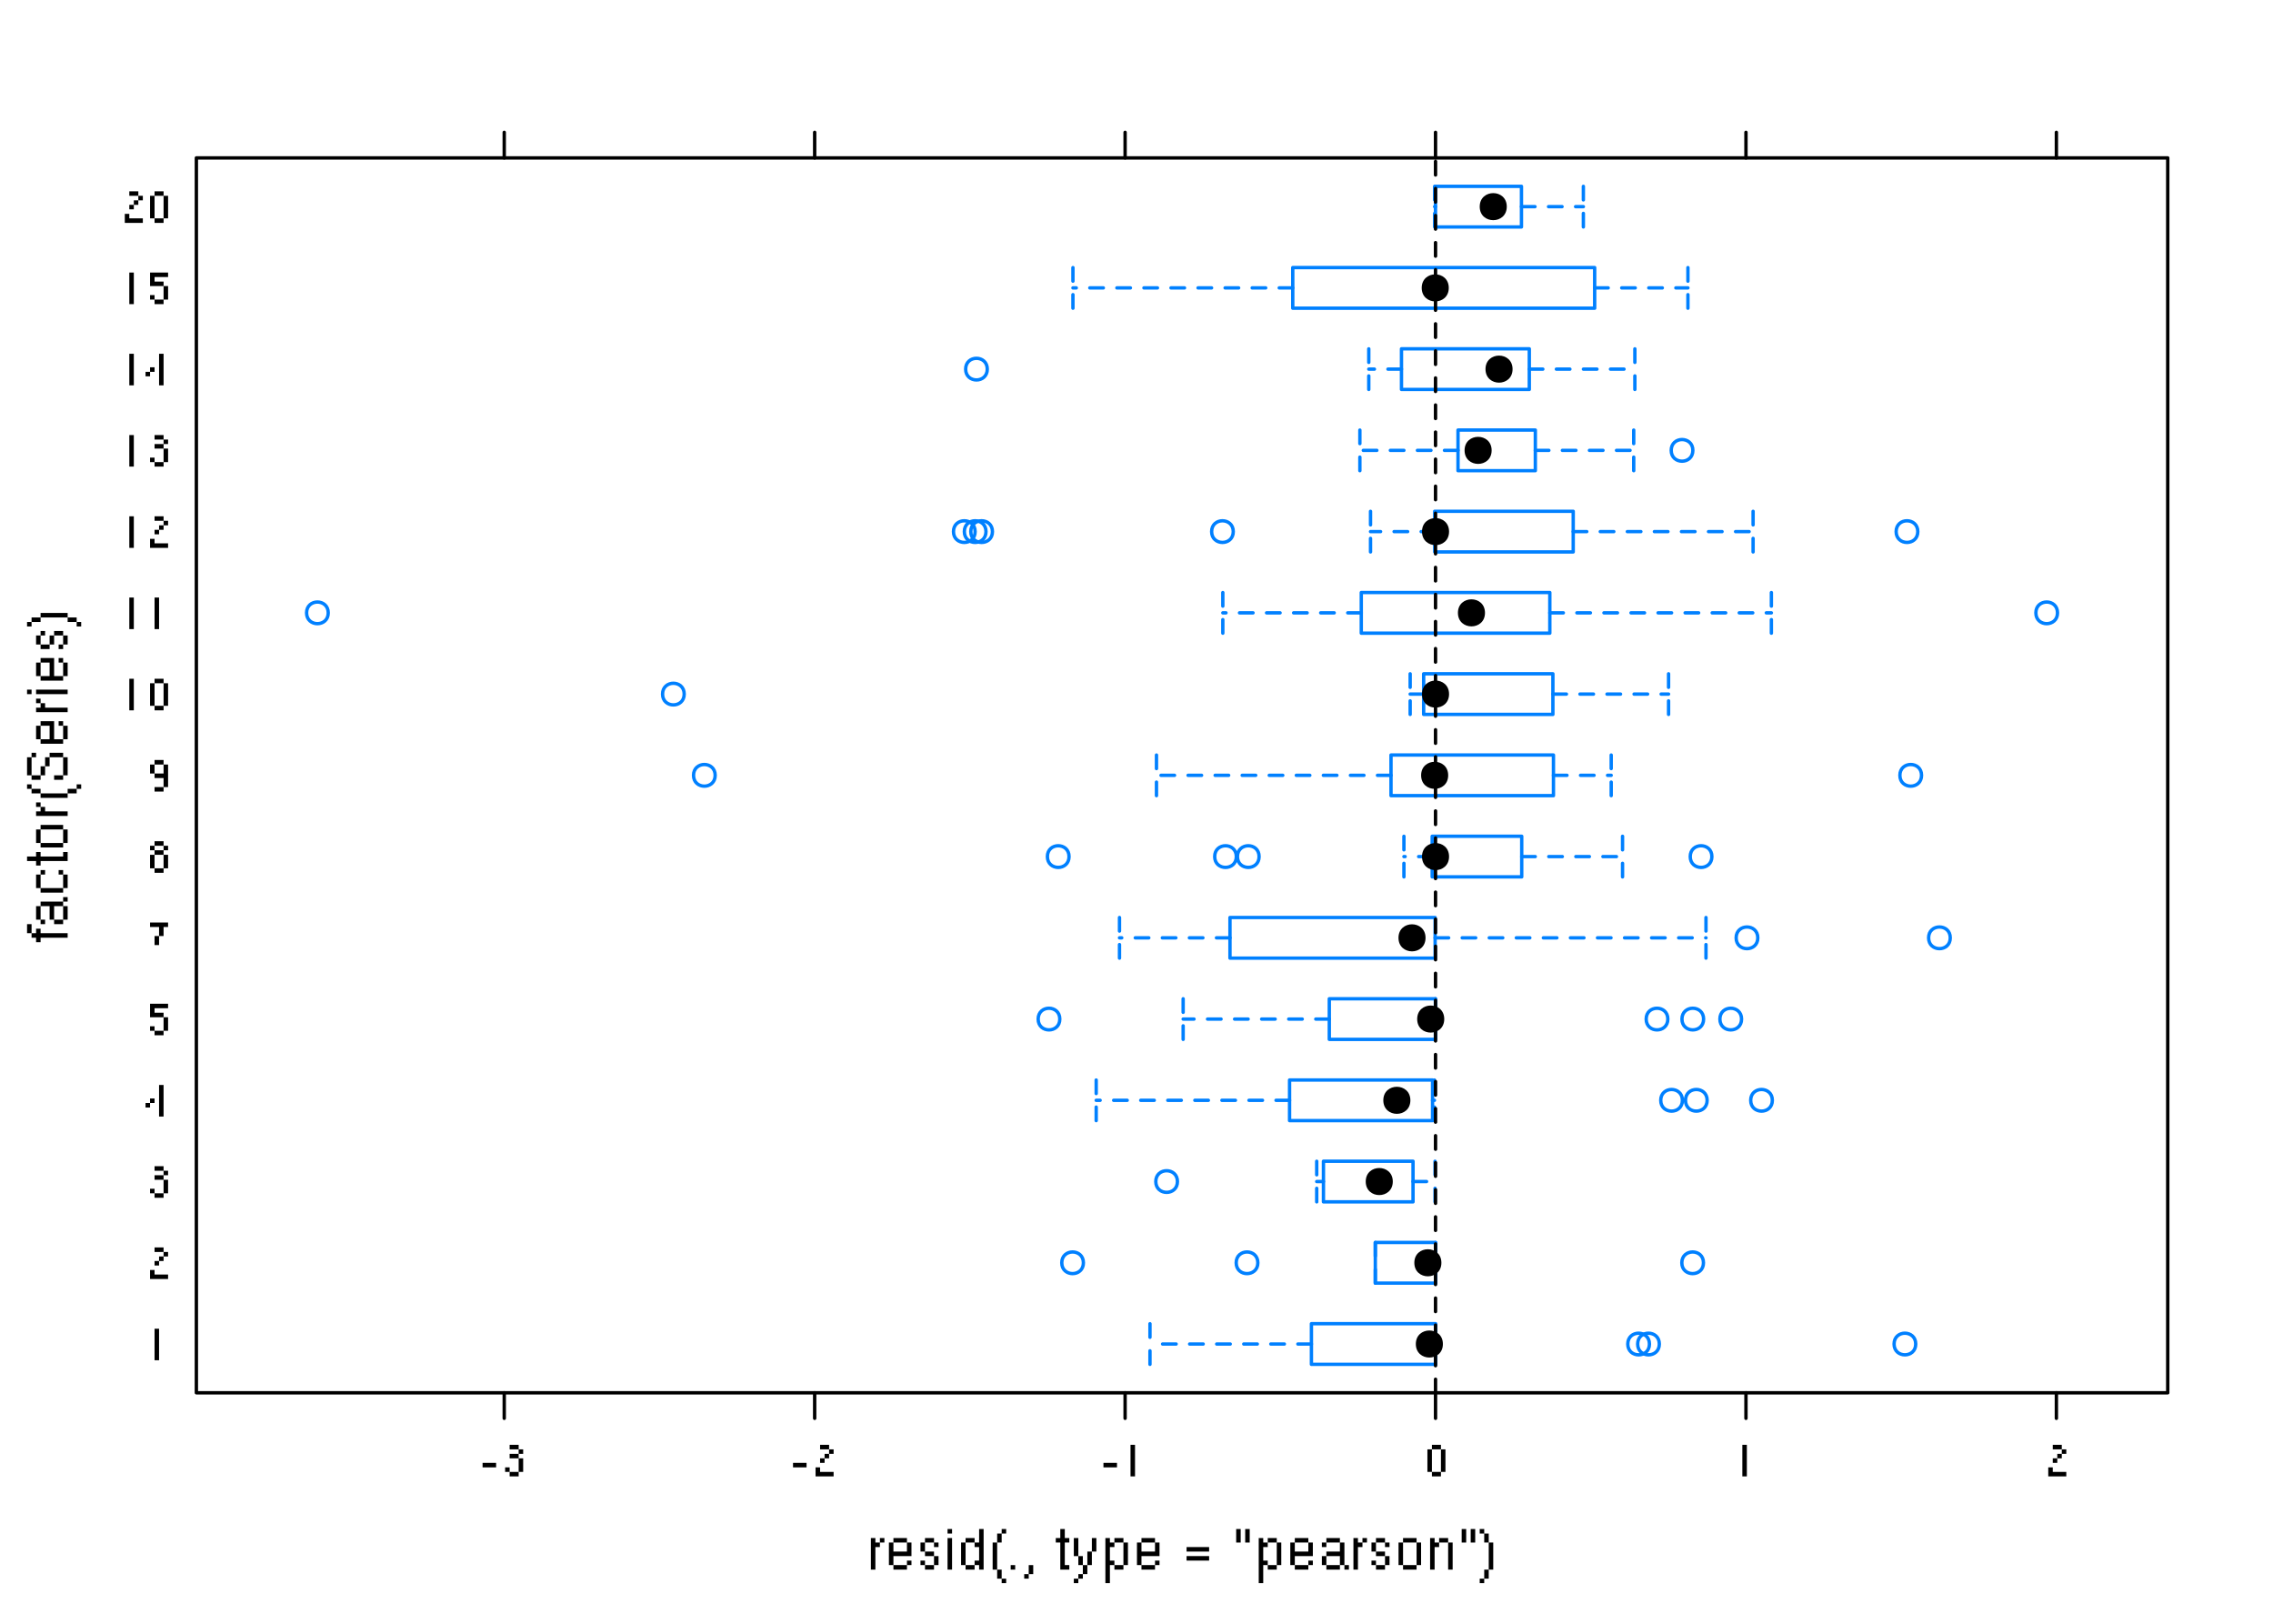 <svg xmlns="http://www.w3.org/2000/svg" xmlns:xlink="http://www.w3.org/1999/xlink" width="672" height="480" viewBox="0 0 504 360"><defs><symbol overflow="visible" id="glyph0-0"><path d="M0 0h1v1H0zM2 0h1v1H2zM4 0h1v1H4zM6 0h1v1H6zM0 2h1v1H0zM6 2h1v1H6zM0 4h1v1H0zM6 4h1v1H6zM0 6h1v1H0zM6 6h1v1H6zM0 8h1v1H0zM2 8h1v1H2zM4 8h1v1H4zM6 8h1v1H6z" transform="translate(1 -9)"/></symbol><symbol overflow="visible" id="glyph0-1"><path d="M0 0h1v1H0zM2 0h1v1H2zM0 1h1v1H0zM1 1h1v1H1zM0 2h1v1H0zM0 3h1v1H0zM0 4h1v1H0zM0 5h1v1H0zM0 6h1v1H0z" transform="translate(1 -7)"/></symbol><symbol overflow="visible" id="glyph0-2"><path d="M1 0h1v1H1zM2 0h1v1H2zM3 0h1v1H3zM0 1h1v1H0zM4 1h1v1H4zM0 2h1v1H0zM4 2h1v1H4zM0 3h1v1H0zM1 3h1v1H1zM2 3h1v1H2zM3 3h1v1H3zM4 3h1v1H4zM0 4h1v1H0zM0 5h1v1H0zM4 5h1v1H4zM1 6h1v1H1zM2 6h1v1H2zM3 6h1v1H3z" transform="translate(1 -7)"/></symbol><symbol overflow="visible" id="glyph0-3"><path d="M1 0h1v1H1zM2 0h1v1H2zM0 1h1v1H0zM3 1h1v1H3zM0 2h1v1H0zM1 3h1v1H1zM2 3h1v1H2zM3 4h1v1H3zM0 5h1v1H0zM3 5h1v1H3zM1 6h1v1H1zM2 6h1v1H2z" transform="translate(1 -7)"/></symbol><symbol overflow="visible" id="glyph0-4"><path d="M0 0h1v1H0zM0 2h1v1H0zM0 3h1v1H0zM0 4h1v1H0zM0 5h1v1H0zM0 6h1v1H0zM0 7h1v1H0zM0 8h1v1H0z" transform="translate(1 -9)"/></symbol><symbol overflow="visible" id="glyph0-5"><path d="M4 0h1v1H4zM4 1h1v1H4zM1 2h1v1H1zM2 2h1v1H2zM4 2h1v1H4zM0 3h1v1H0zM3 3h1v1H3zM4 3h1v1H4zM0 4h1v1H0zM4 4h1v1H4zM0 5h1v1H0zM4 5h1v1H4zM0 6h1v1H0zM4 6h1v1H4zM0 7h1v1H0zM3 7h1v1H3zM4 7h1v1H4zM1 8h1v1H1zM2 8h1v1H2zM4 8h1v1H4z" transform="translate(1 -9)"/></symbol><symbol overflow="visible" id="glyph0-6"><path d="M2 0h1v1H2zM1 1h1v1H1zM1 2h1v1H1zM0 3h1v1H0zM0 4h1v1H0zM0 5h1v1H0zM0 6h1v1H0zM0 7h1v1H0zM0 8h1v1H0zM1 9h1v1H1zM1 10h1v1H1zM2 11h1v1H2z" transform="translate(1 -9)"/></symbol><symbol overflow="visible" id="glyph0-7"><path d="M0 0h1v1H0z" transform="translate(1 -1)"/></symbol><symbol overflow="visible" id="glyph0-8"><path d="M1 0h1v1H1zM1 1h1v1H1zM0 2h1v1H0z" transform="translate(1 -1)"/></symbol><symbol overflow="visible" id="glyph0-10"><path d="M1 0h1v1H1zM1 1h1v1H1zM0 2h1v1H0zM1 2h1v1H1zM2 2h1v1H2zM1 3h1v1H1zM1 4h1v1H1zM1 5h1v1H1zM1 6h1v1H1zM1 7h1v1H1zM1 8h1v1H1zM2 8h1v1H2z" transform="translate(0 -9)"/></symbol><symbol overflow="visible" id="glyph0-11"><path d="M0 0h1v1H0zM4 0h1v1H4zM0 1h1v1H0zM4 1h1v1H4zM0 2h1v1H0zM4 2h1v1H4zM0 3h1v1H0zM3 3h1v1H3zM1 4h1v1H1zM3 4h1v1H3zM1 5h1v1H1zM3 5h1v1H3zM2 6h1v1H2zM2 7h1v1H2zM1 8h1v1H1zM0 9h1v1H0z" transform="translate(1 -7)"/></symbol><symbol overflow="visible" id="glyph0-12"><path d="M0 0h1v1H0zM2 0h1v1H2zM3 0h1v1H3zM0 1h1v1H0zM1 1h1v1H1zM4 1h1v1H4zM0 2h1v1H0zM4 2h1v1H4zM0 3h1v1H0zM4 3h1v1H4zM0 4h1v1H0zM4 4h1v1H4zM0 5h1v1H0zM1 5h1v1H1zM4 5h1v1H4zM0 6h1v1H0zM2 6h1v1H2zM3 6h1v1H3zM0 7h1v1H0zM0 8h1v1H0zM0 9h1v1H0z" transform="translate(1 -7)"/></symbol><symbol overflow="visible" id="glyph0-13"><path d="M0 0h1v1H0zM1 0h1v1H1zM2 0h1v1H2zM3 0h1v1H3zM4 0h1v1H4zM0 2h1v1H0zM1 2h1v1H1zM2 2h1v1H2zM3 2h1v1H3zM4 2h1v1H4z" transform="translate(1 -5)"/></symbol><symbol overflow="visible" id="glyph0-14"><path d="M0 0h1v1H0zM2 0h1v1H2zM0 1h1v1H0zM2 1h1v1H2zM0 2h1v1H0zM2 2h1v1H2z" transform="translate(1 -9)"/></symbol><symbol overflow="visible" id="glyph0-15"><path d="M1 0h1v1H1zM2 0h1v1H2zM3 0h1v1H3zM0 1h1v1H0zM4 1h1v1H4zM4 2h1v1H4zM1 3h1v1H1zM2 3h1v1H2zM3 3h1v1H3zM4 3h1v1H4zM0 4h1v1H0zM4 4h1v1H4zM0 5h1v1H0zM4 5h1v1H4zM1 6h1v1H1zM2 6h1v1H2zM3 6h1v1H3zM5 6h1v1H5z" transform="translate(1 -7)"/></symbol><symbol overflow="visible" id="glyph0-16"><path d="M1 0h1v1H1zM2 0h1v1H2zM3 0h1v1H3zM0 1h1v1H0zM4 1h1v1H4zM0 2h1v1H0zM4 2h1v1H4zM0 3h1v1H0zM4 3h1v1H4zM0 4h1v1H0zM4 4h1v1H4zM0 5h1v1H0zM4 5h1v1H4zM1 6h1v1H1zM2 6h1v1H2zM3 6h1v1H3z" transform="translate(1 -7)"/></symbol><symbol overflow="visible" id="glyph0-17"><path d="M0 0h1v1H0zM2 0h1v1H2zM3 0h1v1H3zM0 1h1v1H0zM1 1h1v1H1zM4 1h1v1H4zM0 2h1v1H0zM4 2h1v1H4zM0 3h1v1H0zM4 3h1v1H4zM0 4h1v1H0zM4 4h1v1H4zM0 5h1v1H0zM4 5h1v1H4zM0 6h1v1H0zM4 6h1v1H4z" transform="translate(1 -7)"/></symbol><symbol overflow="visible" id="glyph0-18"><path d="M0 0h1v1H0zM1 1h1v1H1zM1 2h1v1H1zM2 3h1v1H2zM2 4h1v1H2zM2 5h1v1H2zM2 6h1v1H2zM2 7h1v1H2zM2 8h1v1H2zM1 9h1v1H1zM1 10h1v1H1zM0 11h1v1H0z" transform="translate(0 -9)"/></symbol><symbol overflow="visible" id="glyph1-0"><path d="M0 0h1v1H0zM2 0h1v1H2zM4 0h1v1H4zM6 0h1v1H6zM8 0h1v1H8zM0 2h1v1H0zM8 2h1v1H8zM0 4h1v1H0zM8 4h1v1H8zM0 6h1v1H0zM2 6h1v1H2zM4 6h1v1H4zM6 6h1v1H6zM8 6h1v1H8z" transform="translate(-9 -8)"/></symbol><symbol overflow="visible" id="glyph1-1"><path d="M0 1h1v1H0zM0 2h1v1H0zM2 2h1v1H2zM1 3h1v1H1zM2 3h1v1H2zM3 3h1v1H3zM4 3h1v1H4zM5 3h1v1H5zM6 3h1v1H6zM7 3h1v1H7zM8 3h1v1H8zM2 4h1v1H2z" transform="translate(-9 -5)"/></symbol><symbol overflow="visible" id="glyph1-2"><path d="M6 0h1v1H6zM1 1h1v1H1zM2 1h1v1H2zM3 1h1v1H3zM4 1h1v1H4zM5 1h1v1H5zM0 2h1v1H0zM3 2h1v1H3zM6 2h1v1H6zM0 3h1v1H0zM3 3h1v1H3zM6 3h1v1H6zM0 4h1v1H0zM3 4h1v1H3zM6 4h1v1H6zM1 5h1v1H1zM4 5h1v1H4zM5 5h1v1H5z" transform="translate(-7 -7)"/></symbol><symbol overflow="visible" id="glyph1-3"><path d="M1 0h1v1H1zM5 0h1v1H5zM0 1h1v1H0zM6 1h1v1H6zM0 2h1v1H0zM6 2h1v1H6zM0 3h1v1H0zM6 3h1v1H6zM1 4h1v1H1zM2 4h1v1H2zM3 4h1v1H3zM4 4h1v1H4zM5 4h1v1H5z" transform="translate(-7 -6)"/></symbol><symbol overflow="visible" id="glyph1-4"><path d="M2 1h1v1H2zM8 1h1v1H8zM0 2h1v1H0zM1 2h1v1H1zM2 2h1v1H2zM3 2h1v1H3zM4 2h1v1H4zM5 2h1v1H5zM6 2h1v1H6zM7 2h1v1H7zM8 2h1v1H8zM2 3h1v1H2z" transform="translate(-9 -4)"/></symbol><symbol overflow="visible" id="glyph1-5"><path d="M1 0h1v1H1zM2 0h1v1H2zM3 0h1v1H3zM4 0h1v1H4zM5 0h1v1H5zM0 1h1v1H0zM6 1h1v1H6zM0 2h1v1H0zM6 2h1v1H6zM0 3h1v1H0zM6 3h1v1H6zM1 4h1v1H1zM2 4h1v1H2zM3 4h1v1H3zM4 4h1v1H4zM5 4h1v1H5z" transform="translate(-7 -6)"/></symbol><symbol overflow="visible" id="glyph1-6"><path d="M0 0h1v1H0zM1 1h1v1H1zM0 2h1v1H0zM1 2h1v1H1zM2 2h1v1H2zM3 2h1v1H3zM4 2h1v1H4zM5 2h1v1H5zM6 2h1v1H6z" transform="translate(-7 -4)"/></symbol><symbol overflow="visible" id="glyph1-7"><path d="M0 0h1v1H0zM11 0h1v1h-1zM1 1h1v1H1zM2 1h1v1H2zM9 1h1v1H9zM10 1h1v1h-1zM3 2h1v1H3zM4 2h1v1H4zM5 2h1v1H5zM6 2h1v1H6zM7 2h1v1H7zM8 2h1v1H8z" transform="translate(-9 -4)"/></symbol><symbol overflow="visible" id="glyph1-8"><path d="M1 0h1v1H1zM5 0h1v1H5zM6 0h1v1H6zM7 0h1v1H7zM0 1h1v1H0zM4 1h1v1H4zM8 1h1v1H8zM0 2h1v1H0zM4 2h1v1H4zM8 2h1v1H8zM0 3h1v1H0zM3 3h1v1H3zM8 3h1v1H8zM0 4h1v1H0zM3 4h1v1H3zM8 4h1v1H8zM1 5h1v1H1zM2 5h1v1H2zM6 5h1v1H6zM7 5h1v1H7z" transform="translate(-9 -7)"/></symbol><symbol overflow="visible" id="glyph1-9"><path d="M1 0h1v1H1zM2 0h1v1H2zM3 0h1v1H3zM5 0h1v1H5zM0 1h1v1H0zM3 1h1v1H3zM6 1h1v1H6zM0 2h1v1H0zM3 2h1v1H3zM6 2h1v1H6zM0 3h1v1H0zM3 3h1v1H3zM6 3h1v1H6zM1 4h1v1H1zM2 4h1v1H2zM3 4h1v1H3zM4 4h1v1H4zM5 4h1v1H5z" transform="translate(-7 -6)"/></symbol><symbol overflow="visible" id="glyph1-10"><path d="M0 1h1v1H0zM2 1h1v1H2zM3 1h1v1H3zM4 1h1v1H4zM5 1h1v1H5zM6 1h1v1H6zM7 1h1v1H7zM8 1h1v1H8z" transform="translate(-9 -3)"/></symbol><symbol overflow="visible" id="glyph1-11"><path d="M1 0h1v1H1zM4 0h1v1H4zM5 0h1v1H5zM0 1h1v1H0zM3 1h1v1H3zM6 1h1v1H6zM0 2h1v1H0zM3 2h1v1H3zM6 2h1v1H6zM1 3h1v1H1zM2 3h1v1H2zM5 3h1v1H5z" transform="translate(-7 -5)"/></symbol><symbol overflow="visible" id="glyph1-12"><path d="M3 1h1v1H3zM4 1h1v1H4zM5 1h1v1H5zM6 1h1v1H6zM7 1h1v1H7zM8 1h1v1H8zM1 2h1v1H1zM2 2h1v1H2zM9 2h1v1H9zM10 2h1v1h-1zM0 3h1v1H0zM11 3h1v1h-1z" transform="translate(-9 -4)"/></symbol><symbol overflow="visible" id="glyph2-0"><path d="M4 1h1v1H4zM1 4h1v1H1zM1 7h1v1H1zM2 7h1v1H2zM4 7h1v1H4z" transform="translate(0 -8)"/></symbol><symbol overflow="visible" id="glyph2-1"><path d="M2 1h1v1H2zM2 2h1v1H2zM2 3h1v1H2zM2 4h1v1H2zM2 5h1v1H2zM2 6h1v1H2zM2 7h1v1H2z" transform="translate(0 -8)"/></symbol><symbol overflow="visible" id="glyph2-2"><path d="M2 1h1v1H2zM3 1h1v1H3zM4 2h1v1H4zM3 3h1v1H3zM2 4h1v1H2zM1 6h1v1H1zM1 7h1v1H1zM2 7h1v1H2zM3 7h1v1H3zM4 7h1v1H4z" transform="translate(0 -8)"/></symbol><symbol overflow="visible" id="glyph2-3"><path d="M2 1h1v1H2zM3 1h1v1H3zM4 2h1v1H4zM2 3h1v1H2zM3 3h1v1H3zM4 4h1v1H4zM4 5h1v1H4zM1 6h1v1H1zM4 6h1v1H4zM2 7h1v1H2zM3 7h1v1H3z" transform="translate(0 -8)"/></symbol><symbol overflow="visible" id="glyph2-4"><path d="M3 1h1v1H3zM3 2h1v1H3zM3 3h1v1H3zM1 4h1v1H1zM3 4h1v1H3zM0 5h1v1H0zM3 5h1v1H3zM3 6h1v1H3zM3 7h1v1H3z" transform="translate(0 -8)"/></symbol><symbol overflow="visible" id="glyph2-5"><path d="M1 1h1v1H1zM2 1h1v1H2zM3 1h1v1H3zM4 1h1v1H4zM1 2h1v1H1zM1 3h1v1H1zM2 3h1v1H2zM3 3h1v1H3zM4 4h1v1H4zM4 5h1v1H4zM1 6h1v1H1zM4 6h1v1H4zM2 7h1v1H2zM3 7h1v1H3z" transform="translate(0 -8)"/></symbol><symbol overflow="visible" id="glyph2-6"><path d="M1 1h1v1H1zM2 1h1v1H2zM3 1h1v1H3zM4 1h1v1H4zM3 2h1v1H3zM3 3h1v1H3zM2 4h1v1H2zM2 5h1v1H2z" transform="translate(0 -8)"/></symbol><symbol overflow="visible" id="glyph2-7"><path d="M2 1h1v1H2zM3 1h1v1H3zM1 2h1v1H1zM4 2h1v1H4zM2 3h1v1H2zM3 3h1v1H3zM1 4h1v1H1zM4 4h1v1H4zM1 5h1v1H1zM4 5h1v1H4zM1 6h1v1H1zM4 6h1v1H4zM2 7h1v1H2zM3 7h1v1H3z" transform="translate(0 -8)"/></symbol><symbol overflow="visible" id="glyph2-8"><path d="M2 1h1v1H2zM3 1h1v1H3zM1 2h1v1H1zM4 2h1v1H4zM1 3h1v1H1zM4 3h1v1H4zM2 4h1v1H2zM3 4h1v1H3zM4 4h1v1H4zM4 5h1v1H4zM4 6h1v1H4zM2 7h1v1H2zM3 7h1v1H3z" transform="translate(0 -8)"/></symbol><symbol overflow="visible" id="glyph2-9"><path d="M2 1h1v1H2zM3 1h1v1H3zM1 2h1v1H1zM4 2h1v1H4zM1 3h1v1H1zM4 3h1v1H4zM1 4h1v1H1zM4 4h1v1H4zM1 5h1v1H1zM4 5h1v1H4zM1 6h1v1H1zM4 6h1v1H4zM2 7h1v1H2zM3 7h1v1H3z" transform="translate(0 -8)"/></symbol><symbol overflow="visible" id="glyph2-10"><path d="M0 1h1v1H0zM1 1h1v1H1zM2 1h1v1H2z" transform="translate(0 -4)"/></symbol><clipPath id="clip1"><path d="M317 35.008h2v274.785h-2zm0 0"/></clipPath></defs><g id="surface1139"><path fill="#fff" d="M0 0h504v360H0z"/><use xlink:href="#glyph0-1" x="192.102" y="348"/><use xlink:href="#glyph0-2" x="196.102" y="348"/><use xlink:href="#glyph0-3" x="203.102" y="348"/><use xlink:href="#glyph0-4" x="209.102" y="348"/><use xlink:href="#glyph0-5" x="212.102" y="348"/><use xlink:href="#glyph0-6" x="219.102" y="348"/><use xlink:href="#glyph0-7" x="223.102" y="348"/><use xlink:href="#glyph0-8" x="226.102" y="348"/><use xlink:href="#glyph0-9" x="230.102" y="348"/><use xlink:href="#glyph0-10" x="234.102" y="348"/><use xlink:href="#glyph0-11" x="237.102" y="348"/><use xlink:href="#glyph0-12" x="244.102" y="348"/><use xlink:href="#glyph0-2" x="251.102" y="348"/><use xlink:href="#glyph0-9" x="258.102" y="348"/><use xlink:href="#glyph0-13" x="262.102" y="348"/><use xlink:href="#glyph0-9" x="269.102" y="348"/><use xlink:href="#glyph0-14" x="273.102" y="348"/><use xlink:href="#glyph0-12" x="278.102" y="348"/><use xlink:href="#glyph0-2" x="285.102" y="348"/><use xlink:href="#glyph0-15" x="292.102" y="348"/><use xlink:href="#glyph0-1" x="299.102" y="348"/><use xlink:href="#glyph0-3" x="303.102" y="348"/><use xlink:href="#glyph0-16" x="309.102" y="348"/><use xlink:href="#glyph0-17" x="316.102" y="348"/><use xlink:href="#glyph0-14" x="323.102" y="348"/><use xlink:href="#glyph0-18" x="328.102" y="348"/><use xlink:href="#glyph1-1" x="15" y="208.898"/><use xlink:href="#glyph1-2" x="15" y="205.898"/><use xlink:href="#glyph1-3" x="15" y="198.898"/><use xlink:href="#glyph1-4" x="15" y="191.898"/><use xlink:href="#glyph1-5" x="15" y="188.898"/><use xlink:href="#glyph1-6" x="15" y="181.898"/><use xlink:href="#glyph1-7" x="15" y="177.898"/><use xlink:href="#glyph1-8" x="15" y="173.898"/><use xlink:href="#glyph1-9" x="15" y="165.898"/><use xlink:href="#glyph1-6" x="15" y="158.898"/><use xlink:href="#glyph1-10" x="15" y="154.898"/><use xlink:href="#glyph1-9" x="15" y="151.898"/><use xlink:href="#glyph1-11" x="15" y="144.898"/><use xlink:href="#glyph1-12" x="15" y="138.898"/><path d="M111.805 35.008V29.34M180.64 35.008V29.34M249.473 35.008V29.34M318.305 35.008V29.34M387.137 35.008V29.34M455.97 35.008V29.34" fill="none" stroke-width=".75" stroke-linecap="round" stroke-linejoin="round" stroke="#000" stroke-miterlimit="10"/><use xlink:href="#glyph2-1" x="32.27" y="301.586"/><use xlink:href="#glyph2-2" x="32.27" y="283.574"/><use xlink:href="#glyph2-3" x="32.27" y="265.563"/><use xlink:href="#glyph2-4" x="32.27" y="247.547"/><use xlink:href="#glyph2-5" x="32.27" y="229.535"/><use xlink:href="#glyph2-6" x="32.27" y="211.523"/><use xlink:href="#glyph2-7" x="32.27" y="193.512"/><use xlink:href="#glyph2-8" x="32.27" y="175.5"/><use xlink:href="#glyph2-1" x="26.672" y="157.488"/><use xlink:href="#glyph2-9" x="32.272" y="157.488"/><use xlink:href="#glyph2-1" x="26.672" y="139.477"/><use xlink:href="#glyph2-1" x="32.272" y="139.477"/><use xlink:href="#glyph2-1" x="26.672" y="121.465"/><use xlink:href="#glyph2-2" x="32.272" y="121.465"/><use xlink:href="#glyph2-1" x="26.672" y="103.453"/><use xlink:href="#glyph2-3" x="32.272" y="103.453"/><use xlink:href="#glyph2-1" x="26.672" y="85.438"/><use xlink:href="#glyph2-4" x="32.272" y="85.438"/><use xlink:href="#glyph2-1" x="26.672" y="67.426"/><use xlink:href="#glyph2-5" x="32.272" y="67.426"/><use xlink:href="#glyph2-2" x="26.672" y="49.414"/><use xlink:href="#glyph2-9" x="32.272" y="49.414"/><path d="M111.805 308.793v5.668M180.64 308.793v5.668M249.473 308.793v5.668M318.305 308.793v5.668M387.137 308.793v5.668M455.97 308.793v5.668" fill="none" stroke-width=".75" stroke-linecap="round" stroke-linejoin="round" stroke="#000" stroke-miterlimit="10"/><use xlink:href="#glyph2-10" x="107.004" y="327.332"/><use xlink:href="#glyph2-3" x="111.004" y="327.332"/><use xlink:href="#glyph2-10" x="175.84" y="327.332"/><use xlink:href="#glyph2-2" x="179.84" y="327.332"/><use xlink:href="#glyph2-10" x="244.672" y="327.332"/><use xlink:href="#glyph2-1" x="248.672" y="327.332"/><use xlink:href="#glyph2-9" x="315.504" y="327.332"/><use xlink:href="#glyph2-1" x="384.336" y="327.332"/><use xlink:href="#glyph2-2" x="453.168" y="327.332"/><path d="M316.938 293.48h1.355v9.008h-27.508v-9.008h26.152M316.605 275.47h1.7v9.007h-13.352v-9.008h11.652M305.828 257.457h7.488v9.008h-19.863v-9.008h12.375M309.727 239.445h7.914v9.008H285.94v-9.008h23.79M317.238 221.434h1.035v9.004H294.75v-9.004h22.488M313.09 203.422h5.125v9.004h-45.488v-9.004h40.363M318.305 185.41h19.113v9.004h-19.856v-9.004h.743M318.11 167.398h26.343v9.004h-36.02v-9.004h9.676M318.305 149.387h26.023v9.004h-28.656v-9.003h2.633M326.27 131.37h17.378v9.01H301.84v-9.01h24.43M318.305 113.36h30.53v9.007h-30.714v-9.008h.185M327.746 95.348h12.688v9.007H323.29v-9.007h4.456M332.387 77.336h6.71v9.008h-28.343v-9.008h21.633M318.242 59.324h35.348v9.008h-66.942v-9.008h31.594M331.102 41.313h6.257v9.003h-19.063v-9.004h12.805" fill="none" stroke-width=".75" stroke-linecap="round" stroke-linejoin="round" stroke="#0080ff" stroke-miterlimit="10"/><path d="M290.785 297.984h-35.797M293.453 261.96h-1.492M285.938 243.95h-42.875M294.75 225.938h-32.406M272.727 207.926H248.23M317.563 189.914h-6.266M308.434 171.898H256.43M315.672 153.887h-2.992M301.84 135.875h-30.7M318.12 117.863h-14.23M323.29 99.852h-21.76M310.754 81.84h-7.25M286.648 63.828h-48.742M318.297 45.816h-.192M318.293 297.984h.004M313.316 261.96h4.88M317.64 243.95h.426M318.273 225.938h.032M318.215 207.926h60.058M337.418 189.914h22.355M344.453 171.898h12.805M344.328 153.887h25.65M343.648 135.875h49.125M348.836 117.863h39.883M340.434 99.852h21.816M339.098 81.84h23.406M353.59 63.828h20.68M337.36 45.816h13.726M254.988 302.488v-9.008M304.953 284.477v-9.008M291.96 266.465v-9.008M243.063 248.453v-9.008M262.344 230.438v-9.004M248.23 212.426v-9.004M311.297 194.414v-9.004M256.43 176.402v-9.004M312.68 158.39v-9.003M271.14 140.38v-9.01M303.89 122.367v-9.008M301.53 104.355v-9.007M303.504 86.344v-9.008M237.906 68.332v-9.008M318.105 50.316v-9.004M318.297 302.488v-9.008M318.305 284.477v-9.008M318.195 266.465v-9.008M318.066 248.453v-9.008M318.305 230.438v-9.004M378.273 212.426v-9.004M359.773 194.414v-9.004M357.258 176.402v-9.004M369.977 158.39v-9.003M392.773 140.38v-9.01M388.72 122.367v-9.008M362.25 104.355v-9.007M362.504 86.344v-9.008M374.27 68.332v-9.008M351.086 50.316v-9.004" fill="none" stroke-width=".75" stroke-linecap="round" stroke-linejoin="round" stroke="#0080ff" stroke-dasharray="3,3" stroke-miterlimit="10"/><path d="M319.938 297.984c0 4-6 4-6 0s6-4 6 0M319.605 279.973c0 4-6 4-6 0s6-4 6 0M308.828 261.96c0 4-6 4-6 0s6-4 6 0M312.727 243.95c0 4-6 4-6 0s6-4 6 0M320.238 225.938c0 4-6 4-6 0s6-4 6 0M316.09 207.926c0 4-6 4-6 0s6-4 6 0M321.305 189.914c0 4-6 4-6 0s6-4 6 0M321.11 171.898c0 4-6 4-6 0s6-4 6 0M321.305 153.887c0 4-6 4-6 0s6-4 6 0M329.27 135.875c0 4-6 4-6 0s6-4 6 0M321.305 117.863c0 4-6 4-6 0s6-4 6 0M330.746 99.852c0 4-6 4-6 0s6-4 6 0M335.387 81.84c0 4-6 4-6 0s6-4 6 0M321.242 63.828c0 4-6 4-6 0s6-4 6 0M334.102 45.816c0 4-6 4-6 0s6-4 6 0"/><path d="M424.78 297.984c0 3.2-4.8 3.2-4.8 0s4.8-3.2 4.8 0M367.926 297.984c0 3.2-4.8 3.2-4.8 0s4.8-3.2 4.8 0" fill="none" stroke-width=".75" stroke-linecap="round" stroke-linejoin="round" stroke="#0080ff" stroke-miterlimit="10"/><path d="M365.734 297.984c0 3.2-4.8 3.2-4.8 0s4.8-3.2 4.8 0M278.906 279.973c0 3.2-4.8 3.2-4.8 0s4.8-3.2 4.8 0M377.715 279.973c0 3.2-4.8 3.2-4.8 0s4.8-3.2 4.8 0M240.227 279.973c0 3.2-4.797 3.2-4.797 0s4.797-3.2 4.797 0M261.078 261.96c0 3.2-4.8 3.2-4.8 0 0-3.198 4.8-3.198 4.8 0M392.988 243.95c0 3.198-4.8 3.198-4.8 0 0-3.2 4.8-3.2 4.8 0M378.53 243.95c0 3.198-4.796 3.198-4.796 0 0-3.2 4.797-3.2 4.797 0M373.043 243.95c0 3.198-4.8 3.198-4.8 0 0-3.2 4.8-3.2 4.8 0M386.16 225.938c0 3.2-4.8 3.2-4.8 0s4.8-3.2 4.8 0M377.746 225.938c0 3.2-4.8 3.2-4.8 0s4.8-3.2 4.8 0M234.992 225.938c0 3.2-4.797 3.2-4.797 0s4.797-3.2 4.797 0M369.813 225.938c0 3.2-4.8 3.2-4.8 0s4.8-3.2 4.8 0M389.762 207.926c0 3.2-4.8 3.2-4.8 0 0-3.203 4.8-3.203 4.8 0M432.438 207.926c0 3.2-4.8 3.2-4.8 0 0-3.203 4.8-3.203 4.8 0M274.137 189.914c0 3.2-4.8 3.2-4.8 0 0-3.203 4.8-3.203 4.8 0M379.582 189.914c0 3.2-4.8 3.2-4.8 0 0-3.203 4.8-3.203 4.8 0M237.043 189.914c0 3.2-4.8 3.2-4.8 0 0-3.203 4.8-3.203 4.8 0M279.184 189.914c0 3.2-4.8 3.2-4.8 0 0-3.203 4.8-3.203 4.8 0M426.07 171.898c0 3.204-4.8 3.204-4.8 0 0-3.2 4.8-3.2 4.8 0M158.578 171.898c0 3.204-4.8 3.204-4.8 0 0-3.2 4.8-3.2 4.8 0M151.71 153.887c0 3.2-4.8 3.2-4.8 0s4.8-3.2 4.8 0M72.78 135.875c0 3.2-4.8 3.2-4.8 0s4.8-3.2 4.8 0M456.22 135.875c0 3.2-4.798 3.2-4.798 0s4.797-3.2 4.797 0M218.625 117.863c0 3.2-4.797 3.2-4.797 0s4.797-3.2 4.797 0" fill="none" stroke-width=".75" stroke-linecap="round" stroke-linejoin="round" stroke="#0080ff" stroke-miterlimit="10"/><path d="M216.22 117.863c0 3.2-4.802 3.2-4.802 0s4.8-3.2 4.8 0" fill="none" stroke-width=".75" stroke-linecap="round" stroke-linejoin="round" stroke="#0080ff" stroke-miterlimit="10"/><path d="M220.06 117.863c0 3.2-4.802 3.2-4.802 0s4.8-3.2 4.8 0M273.457 117.863c0 3.2-4.797 3.2-4.797 0s4.797-3.2 4.797 0M425.238 117.863c0 3.2-4.8 3.2-4.8 0s4.8-3.2 4.8 0M375.363 99.852c0 3.2-4.8 3.2-4.8 0s4.8-3.2 4.8 0M218.914 81.84c0 3.2-4.797 3.2-4.797 0s4.797-3.2 4.797 0" fill="none" stroke-width=".75" stroke-linecap="round" stroke-linejoin="round" stroke="#0080ff" stroke-miterlimit="10"/><g clip-path="url(#clip1)"><path d="M318.305 308.793V35.008" fill="none" stroke-width=".75" stroke-linecap="round" stroke-linejoin="round" stroke="#000" stroke-dasharray="3,3" stroke-miterlimit="10"/></g><path d="M43.54 308.793h437.12V35.008H43.54zm0 0" fill="none" stroke-width=".75" stroke-linecap="round" stroke-linejoin="round" stroke="#000" stroke-miterlimit="10"/></g></svg>
